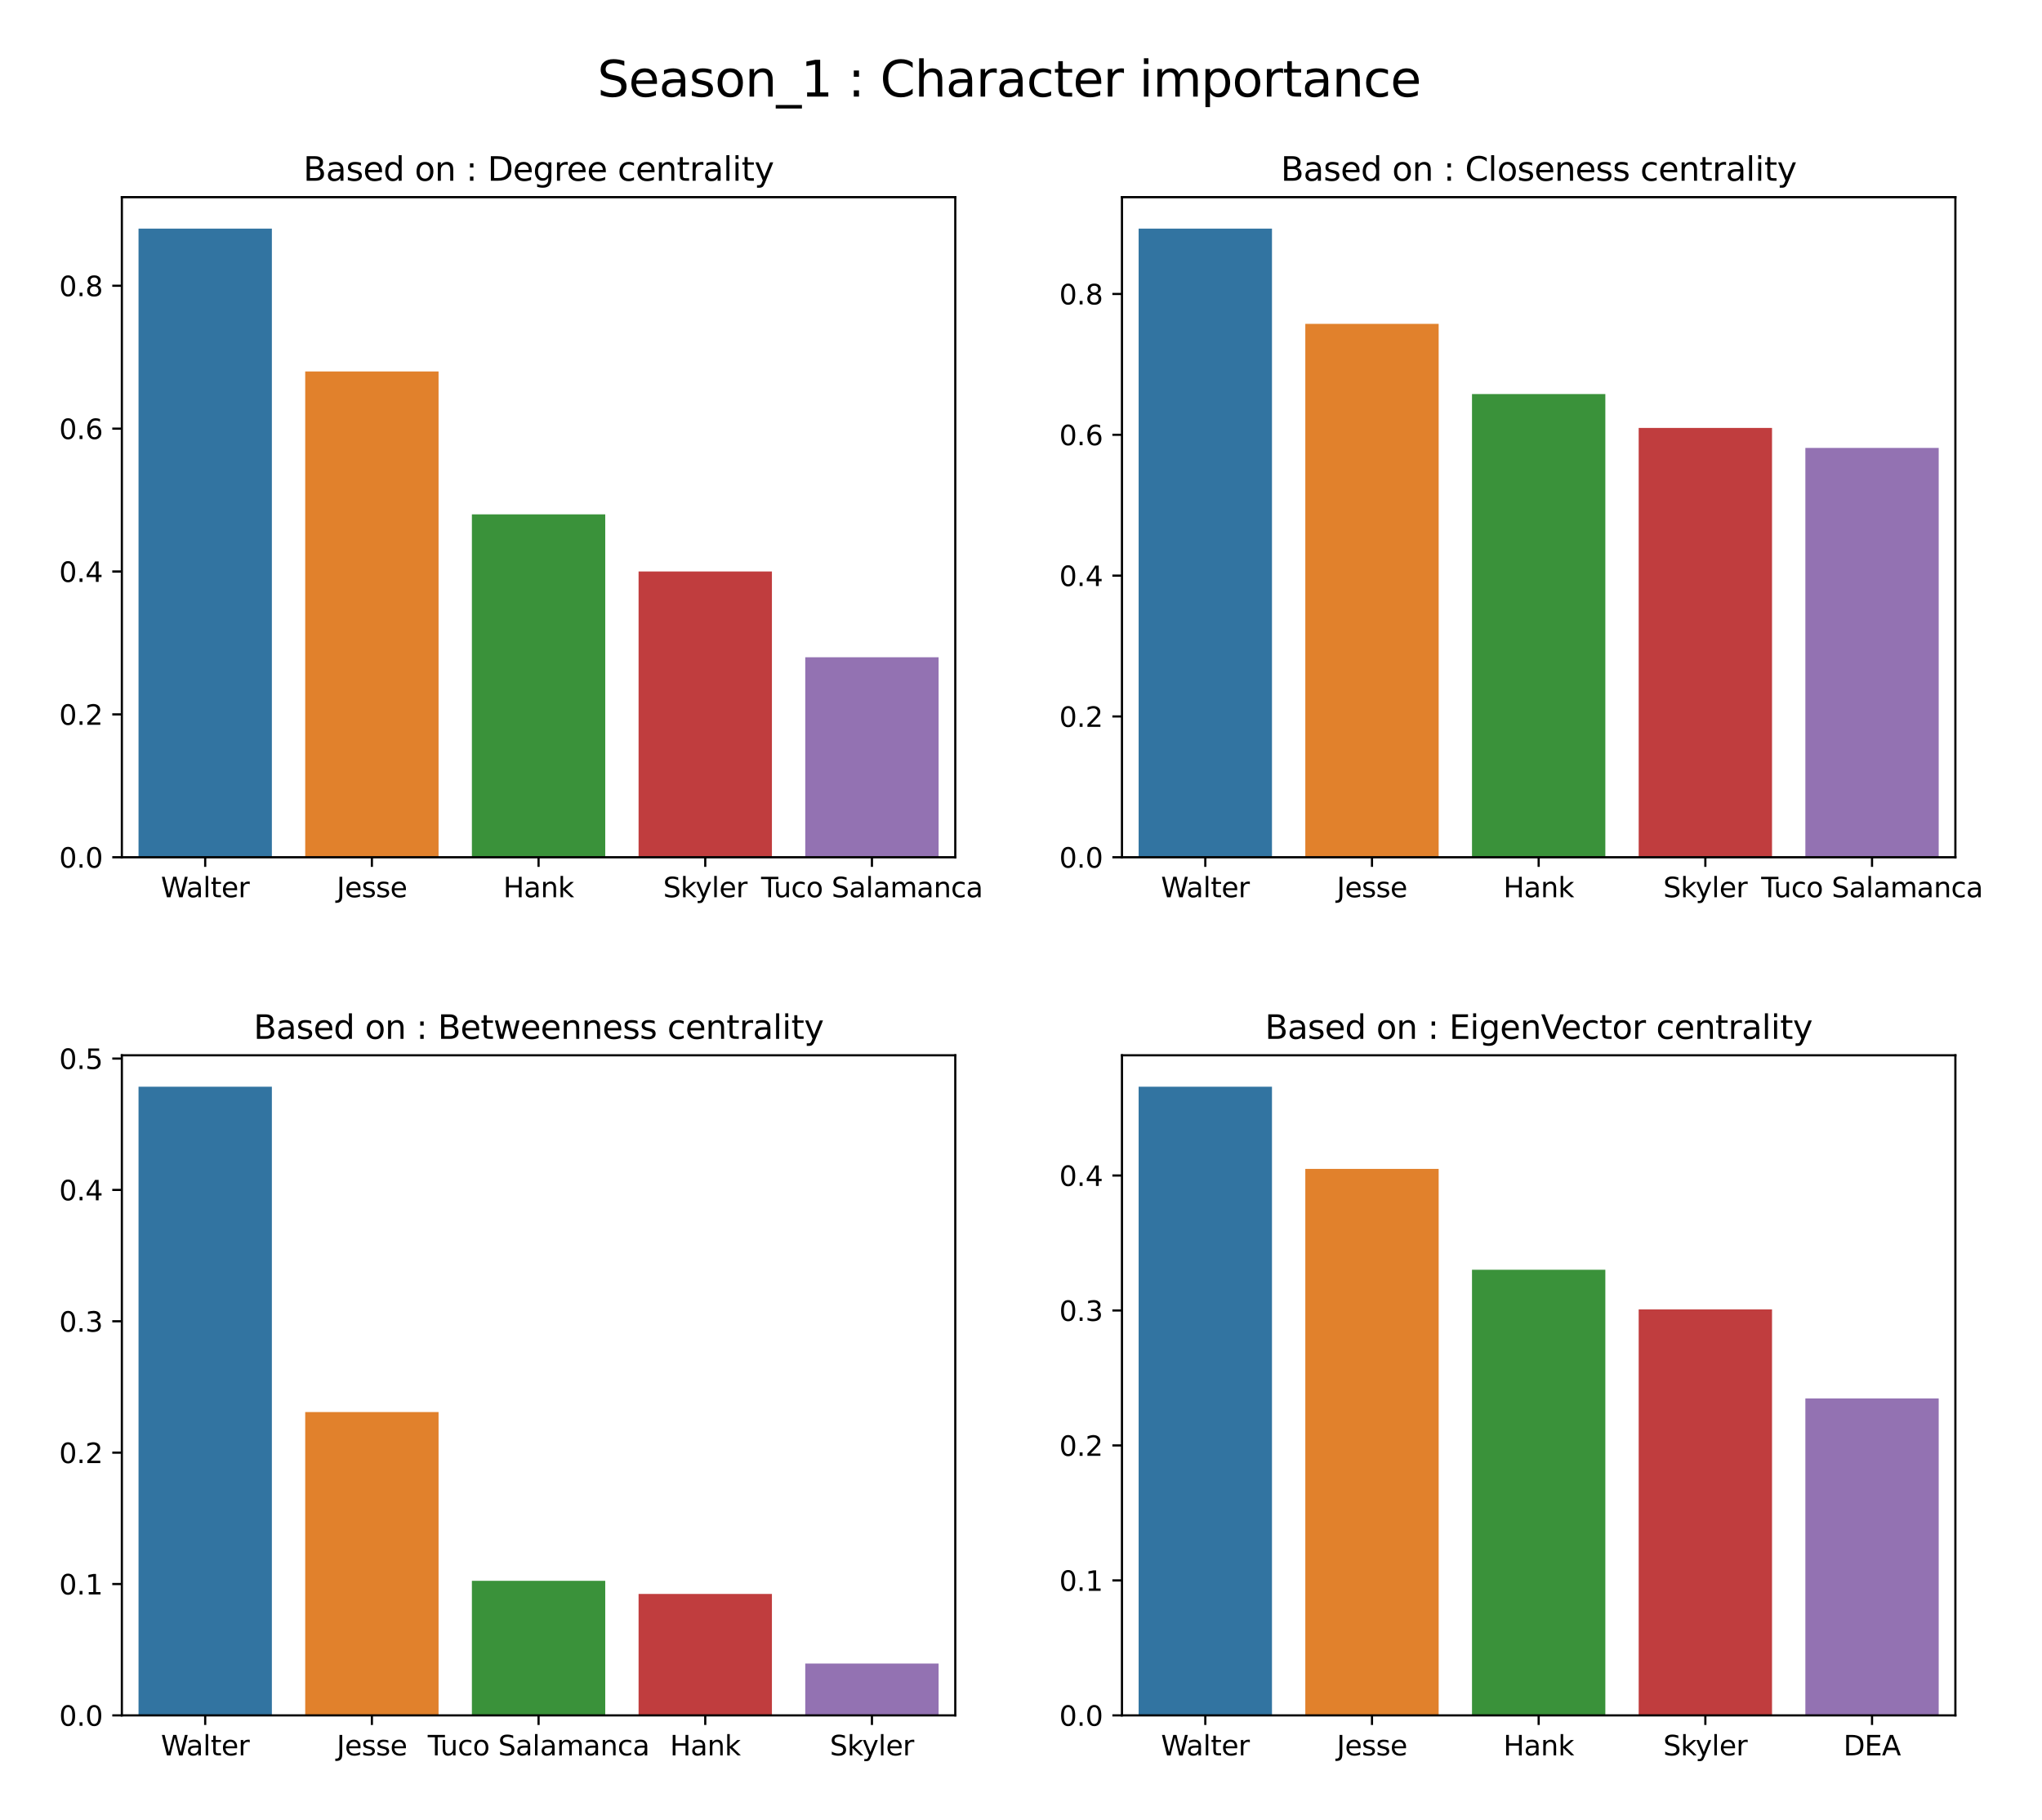 <?xml version="1.0" encoding="utf-8" standalone="no"?>
<!DOCTYPE svg PUBLIC "-//W3C//DTD SVG 1.1//EN"
  "http://www.w3.org/Graphics/SVG/1.1/DTD/svg11.dtd">
<svg xmlns:xlink="http://www.w3.org/1999/xlink" width="745.739pt" height="664.678pt" viewBox="0 0 745.739 664.678" xmlns="http://www.w3.org/2000/svg" version="1.1">
 <defs>
  <style type="text/css">*{stroke-linejoin: round; stroke-linecap: butt}</style>
 </defs>
 <g id="figure_1">
  <g id="patch_1">
   <path d="M -0 664.678 
L 745.739 664.678 
L 745.739 0 
L -0 0 
z
" style="fill: #ffffff"/>
  </g>
  <g id="axes_1">
   <g id="patch_2">
    <path d="M 44.503 313.043 
L 348.867 313.043 
L 348.867 72 
L 44.503 72 
z
" style="fill: #ffffff"/>
   </g>
   <g id="patch_3">
    <path d="M 50.59 313.043 
L 99.289 313.043 
L 99.289 83.478 
L 50.59 83.478 
z
" clip-path="url(#pc0243616f0)" style="fill: #3274a1"/>
   </g>
   <g id="patch_4">
    <path d="M 111.463 313.043 
L 160.161 313.043 
L 160.161 135.652 
L 111.463 135.652 
z
" clip-path="url(#pc0243616f0)" style="fill: #e1812c"/>
   </g>
   <g id="patch_5">
    <path d="M 172.336 313.043 
L 221.034 313.043 
L 221.034 187.826 
L 172.336 187.826 
z
" clip-path="url(#pc0243616f0)" style="fill: #3a923a"/>
   </g>
   <g id="patch_6">
    <path d="M 233.209 313.043 
L 281.907 313.043 
L 281.907 208.696 
L 233.209 208.696 
z
" clip-path="url(#pc0243616f0)" style="fill: #c03d3e"/>
   </g>
   <g id="patch_7">
    <path d="M 294.081 313.043 
L 342.779 313.043 
L 342.779 240 
L 294.081 240 
z
" clip-path="url(#pc0243616f0)" style="fill: #9372b2"/>
   </g>
   <g id="matplotlib.axis_1">
    <g id="xtick_1">
     <g id="line2d_1">
      <defs>
       <path id="me13ee2c26d" d="M 0 0 
L 0 3.5 
" style="stroke: #000000; stroke-width: 0.8"/>
      </defs>
      <g>
       <use xlink:href="#me13ee2c26d" x="74.939" y="313.043" style="stroke: #000000; stroke-width: 0.8"/>
      </g>
     </g>
     <g id="text_1">
      <!-- Walter -->
      <g transform="translate(58.769 327.642) scale(0.1 -0.1)">
       <defs>
        <path id="DejaVuSans-57" d="M 213 4666 
L 850 4666 
L 1831 722 
L 2809 4666 
L 3519 4666 
L 4500 722 
L 5478 4666 
L 6119 4666 
L 4947 0 
L 4153 0 
L 3169 4050 
L 2175 0 
L 1381 0 
L 213 4666 
z
" transform="scale(0.016)"/>
        <path id="DejaVuSans-61" d="M 2194 1759 
Q 1497 1759 1228 1600 
Q 959 1441 959 1056 
Q 959 750 1161 570 
Q 1363 391 1709 391 
Q 2188 391 2477 730 
Q 2766 1069 2766 1631 
L 2766 1759 
L 2194 1759 
z
M 3341 1997 
L 3341 0 
L 2766 0 
L 2766 531 
Q 2569 213 2275 61 
Q 1981 -91 1556 -91 
Q 1019 -91 701 211 
Q 384 513 384 1019 
Q 384 1609 779 1909 
Q 1175 2209 1959 2209 
L 2766 2209 
L 2766 2266 
Q 2766 2663 2505 2880 
Q 2244 3097 1772 3097 
Q 1472 3097 1187 3025 
Q 903 2953 641 2809 
L 641 3341 
Q 956 3463 1253 3523 
Q 1550 3584 1831 3584 
Q 2591 3584 2966 3190 
Q 3341 2797 3341 1997 
z
" transform="scale(0.016)"/>
        <path id="DejaVuSans-6c" d="M 603 4863 
L 1178 4863 
L 1178 0 
L 603 0 
L 603 4863 
z
" transform="scale(0.016)"/>
        <path id="DejaVuSans-74" d="M 1172 4494 
L 1172 3500 
L 2356 3500 
L 2356 3053 
L 1172 3053 
L 1172 1153 
Q 1172 725 1289 603 
Q 1406 481 1766 481 
L 2356 481 
L 2356 0 
L 1766 0 
Q 1100 0 847 248 
Q 594 497 594 1153 
L 594 3053 
L 172 3053 
L 172 3500 
L 594 3500 
L 594 4494 
L 1172 4494 
z
" transform="scale(0.016)"/>
        <path id="DejaVuSans-65" d="M 3597 1894 
L 3597 1613 
L 953 1613 
Q 991 1019 1311 708 
Q 1631 397 2203 397 
Q 2534 397 2845 478 
Q 3156 559 3463 722 
L 3463 178 
Q 3153 47 2828 -22 
Q 2503 -91 2169 -91 
Q 1331 -91 842 396 
Q 353 884 353 1716 
Q 353 2575 817 3079 
Q 1281 3584 2069 3584 
Q 2775 3584 3186 3129 
Q 3597 2675 3597 1894 
z
M 3022 2063 
Q 3016 2534 2758 2815 
Q 2500 3097 2075 3097 
Q 1594 3097 1305 2825 
Q 1016 2553 972 2059 
L 3022 2063 
z
" transform="scale(0.016)"/>
        <path id="DejaVuSans-72" d="M 2631 2963 
Q 2534 3019 2420 3045 
Q 2306 3072 2169 3072 
Q 1681 3072 1420 2755 
Q 1159 2438 1159 1844 
L 1159 0 
L 581 0 
L 581 3500 
L 1159 3500 
L 1159 2956 
Q 1341 3275 1631 3429 
Q 1922 3584 2338 3584 
Q 2397 3584 2469 3576 
Q 2541 3569 2628 3553 
L 2631 2963 
z
" transform="scale(0.016)"/>
       </defs>
       <use xlink:href="#DejaVuSans-57"/>
       <use xlink:href="#DejaVuSans-61" x="92.502"/>
       <use xlink:href="#DejaVuSans-6c" x="153.781"/>
       <use xlink:href="#DejaVuSans-74" x="181.564"/>
       <use xlink:href="#DejaVuSans-65" x="220.773"/>
       <use xlink:href="#DejaVuSans-72" x="282.297"/>
      </g>
     </g>
    </g>
    <g id="xtick_2">
     <g id="line2d_2">
      <g>
       <use xlink:href="#me13ee2c26d" x="135.812" y="313.043" style="stroke: #000000; stroke-width: 0.8"/>
      </g>
     </g>
     <g id="text_2">
      <!-- Jesse -->
      <g transform="translate(122.975 327.642) scale(0.1 -0.1)">
       <defs>
        <path id="DejaVuSans-4a" d="M 628 4666 
L 1259 4666 
L 1259 325 
Q 1259 -519 939 -900 
Q 619 -1281 -91 -1281 
L -331 -1281 
L -331 -750 
L -134 -750 
Q 284 -750 456 -515 
Q 628 -281 628 325 
L 628 4666 
z
" transform="scale(0.016)"/>
        <path id="DejaVuSans-73" d="M 2834 3397 
L 2834 2853 
Q 2591 2978 2328 3040 
Q 2066 3103 1784 3103 
Q 1356 3103 1142 2972 
Q 928 2841 928 2578 
Q 928 2378 1081 2264 
Q 1234 2150 1697 2047 
L 1894 2003 
Q 2506 1872 2764 1633 
Q 3022 1394 3022 966 
Q 3022 478 2636 193 
Q 2250 -91 1575 -91 
Q 1294 -91 989 -36 
Q 684 19 347 128 
L 347 722 
Q 666 556 975 473 
Q 1284 391 1588 391 
Q 1994 391 2212 530 
Q 2431 669 2431 922 
Q 2431 1156 2273 1281 
Q 2116 1406 1581 1522 
L 1381 1569 
Q 847 1681 609 1914 
Q 372 2147 372 2553 
Q 372 3047 722 3315 
Q 1072 3584 1716 3584 
Q 2034 3584 2315 3537 
Q 2597 3491 2834 3397 
z
" transform="scale(0.016)"/>
       </defs>
       <use xlink:href="#DejaVuSans-4a"/>
       <use xlink:href="#DejaVuSans-65" x="29.492"/>
       <use xlink:href="#DejaVuSans-73" x="91.016"/>
       <use xlink:href="#DejaVuSans-73" x="143.115"/>
       <use xlink:href="#DejaVuSans-65" x="195.215"/>
      </g>
     </g>
    </g>
    <g id="xtick_3">
     <g id="line2d_3">
      <g>
       <use xlink:href="#me13ee2c26d" x="196.685" y="313.043" style="stroke: #000000; stroke-width: 0.8"/>
      </g>
     </g>
     <g id="text_3">
      <!-- Hank -->
      <g transform="translate(183.797 327.642) scale(0.1 -0.1)">
       <defs>
        <path id="DejaVuSans-48" d="M 628 4666 
L 1259 4666 
L 1259 2753 
L 3553 2753 
L 3553 4666 
L 4184 4666 
L 4184 0 
L 3553 0 
L 3553 2222 
L 1259 2222 
L 1259 0 
L 628 0 
L 628 4666 
z
" transform="scale(0.016)"/>
        <path id="DejaVuSans-6e" d="M 3513 2113 
L 3513 0 
L 2938 0 
L 2938 2094 
Q 2938 2591 2744 2837 
Q 2550 3084 2163 3084 
Q 1697 3084 1428 2787 
Q 1159 2491 1159 1978 
L 1159 0 
L 581 0 
L 581 3500 
L 1159 3500 
L 1159 2956 
Q 1366 3272 1645 3428 
Q 1925 3584 2291 3584 
Q 2894 3584 3203 3211 
Q 3513 2838 3513 2113 
z
" transform="scale(0.016)"/>
        <path id="DejaVuSans-6b" d="M 581 4863 
L 1159 4863 
L 1159 1991 
L 2875 3500 
L 3609 3500 
L 1753 1863 
L 3688 0 
L 2938 0 
L 1159 1709 
L 1159 0 
L 581 0 
L 581 4863 
z
" transform="scale(0.016)"/>
       </defs>
       <use xlink:href="#DejaVuSans-48"/>
       <use xlink:href="#DejaVuSans-61" x="75.195"/>
       <use xlink:href="#DejaVuSans-6e" x="136.475"/>
       <use xlink:href="#DejaVuSans-6b" x="199.854"/>
      </g>
     </g>
    </g>
    <g id="xtick_4">
     <g id="line2d_4">
      <g>
       <use xlink:href="#me13ee2c26d" x="257.558" y="313.043" style="stroke: #000000; stroke-width: 0.8"/>
      </g>
     </g>
     <g id="text_4">
      <!-- Skyler -->
      <g transform="translate(242.189 327.642) scale(0.1 -0.1)">
       <defs>
        <path id="DejaVuSans-53" d="M 3425 4513 
L 3425 3897 
Q 3066 4069 2747 4153 
Q 2428 4238 2131 4238 
Q 1616 4238 1336 4038 
Q 1056 3838 1056 3469 
Q 1056 3159 1242 3001 
Q 1428 2844 1947 2747 
L 2328 2669 
Q 3034 2534 3370 2195 
Q 3706 1856 3706 1288 
Q 3706 609 3251 259 
Q 2797 -91 1919 -91 
Q 1588 -91 1214 -16 
Q 841 59 441 206 
L 441 856 
Q 825 641 1194 531 
Q 1563 422 1919 422 
Q 2459 422 2753 634 
Q 3047 847 3047 1241 
Q 3047 1584 2836 1778 
Q 2625 1972 2144 2069 
L 1759 2144 
Q 1053 2284 737 2584 
Q 422 2884 422 3419 
Q 422 4038 858 4394 
Q 1294 4750 2059 4750 
Q 2388 4750 2728 4690 
Q 3069 4631 3425 4513 
z
" transform="scale(0.016)"/>
        <path id="DejaVuSans-79" d="M 2059 -325 
Q 1816 -950 1584 -1140 
Q 1353 -1331 966 -1331 
L 506 -1331 
L 506 -850 
L 844 -850 
Q 1081 -850 1212 -737 
Q 1344 -625 1503 -206 
L 1606 56 
L 191 3500 
L 800 3500 
L 1894 763 
L 2988 3500 
L 3597 3500 
L 2059 -325 
z
" transform="scale(0.016)"/>
       </defs>
       <use xlink:href="#DejaVuSans-53"/>
       <use xlink:href="#DejaVuSans-6b" x="63.477"/>
       <use xlink:href="#DejaVuSans-79" x="117.762"/>
       <use xlink:href="#DejaVuSans-6c" x="176.941"/>
       <use xlink:href="#DejaVuSans-65" x="204.725"/>
       <use xlink:href="#DejaVuSans-72" x="266.248"/>
      </g>
     </g>
    </g>
    <g id="xtick_5">
     <g id="line2d_5">
      <g>
       <use xlink:href="#me13ee2c26d" x="318.43" y="313.043" style="stroke: #000000; stroke-width: 0.8"/>
      </g>
     </g>
     <g id="text_5">
      <!-- Tuco Salamanca -->
      <g transform="translate(277.959 327.642) scale(0.1 -0.1)">
       <defs>
        <path id="DejaVuSans-54" d="M -19 4666 
L 3928 4666 
L 3928 4134 
L 2272 4134 
L 2272 0 
L 1638 0 
L 1638 4134 
L -19 4134 
L -19 4666 
z
" transform="scale(0.016)"/>
        <path id="DejaVuSans-75" d="M 544 1381 
L 544 3500 
L 1119 3500 
L 1119 1403 
Q 1119 906 1312 657 
Q 1506 409 1894 409 
Q 2359 409 2629 706 
Q 2900 1003 2900 1516 
L 2900 3500 
L 3475 3500 
L 3475 0 
L 2900 0 
L 2900 538 
Q 2691 219 2414 64 
Q 2138 -91 1772 -91 
Q 1169 -91 856 284 
Q 544 659 544 1381 
z
M 1991 3584 
L 1991 3584 
z
" transform="scale(0.016)"/>
        <path id="DejaVuSans-63" d="M 3122 3366 
L 3122 2828 
Q 2878 2963 2633 3030 
Q 2388 3097 2138 3097 
Q 1578 3097 1268 2742 
Q 959 2388 959 1747 
Q 959 1106 1268 751 
Q 1578 397 2138 397 
Q 2388 397 2633 464 
Q 2878 531 3122 666 
L 3122 134 
Q 2881 22 2623 -34 
Q 2366 -91 2075 -91 
Q 1284 -91 818 406 
Q 353 903 353 1747 
Q 353 2603 823 3093 
Q 1294 3584 2113 3584 
Q 2378 3584 2631 3529 
Q 2884 3475 3122 3366 
z
" transform="scale(0.016)"/>
        <path id="DejaVuSans-6f" d="M 1959 3097 
Q 1497 3097 1228 2736 
Q 959 2375 959 1747 
Q 959 1119 1226 758 
Q 1494 397 1959 397 
Q 2419 397 2687 759 
Q 2956 1122 2956 1747 
Q 2956 2369 2687 2733 
Q 2419 3097 1959 3097 
z
M 1959 3584 
Q 2709 3584 3137 3096 
Q 3566 2609 3566 1747 
Q 3566 888 3137 398 
Q 2709 -91 1959 -91 
Q 1206 -91 779 398 
Q 353 888 353 1747 
Q 353 2609 779 3096 
Q 1206 3584 1959 3584 
z
" transform="scale(0.016)"/>
        <path id="DejaVuSans-20" transform="scale(0.016)"/>
        <path id="DejaVuSans-6d" d="M 3328 2828 
Q 3544 3216 3844 3400 
Q 4144 3584 4550 3584 
Q 5097 3584 5394 3201 
Q 5691 2819 5691 2113 
L 5691 0 
L 5113 0 
L 5113 2094 
Q 5113 2597 4934 2840 
Q 4756 3084 4391 3084 
Q 3944 3084 3684 2787 
Q 3425 2491 3425 1978 
L 3425 0 
L 2847 0 
L 2847 2094 
Q 2847 2600 2669 2842 
Q 2491 3084 2119 3084 
Q 1678 3084 1418 2786 
Q 1159 2488 1159 1978 
L 1159 0 
L 581 0 
L 581 3500 
L 1159 3500 
L 1159 2956 
Q 1356 3278 1631 3431 
Q 1906 3584 2284 3584 
Q 2666 3584 2933 3390 
Q 3200 3197 3328 2828 
z
" transform="scale(0.016)"/>
       </defs>
       <use xlink:href="#DejaVuSans-54"/>
       <use xlink:href="#DejaVuSans-75" x="45.959"/>
       <use xlink:href="#DejaVuSans-63" x="109.338"/>
       <use xlink:href="#DejaVuSans-6f" x="164.318"/>
       <use xlink:href="#DejaVuSans-20" x="225.5"/>
       <use xlink:href="#DejaVuSans-53" x="257.287"/>
       <use xlink:href="#DejaVuSans-61" x="320.764"/>
       <use xlink:href="#DejaVuSans-6c" x="382.043"/>
       <use xlink:href="#DejaVuSans-61" x="409.826"/>
       <use xlink:href="#DejaVuSans-6d" x="471.105"/>
       <use xlink:href="#DejaVuSans-61" x="568.518"/>
       <use xlink:href="#DejaVuSans-6e" x="629.797"/>
       <use xlink:href="#DejaVuSans-63" x="693.176"/>
       <use xlink:href="#DejaVuSans-61" x="748.156"/>
      </g>
     </g>
    </g>
   </g>
   <g id="matplotlib.axis_2">
    <g id="ytick_1">
     <g id="line2d_6">
      <defs>
       <path id="m1f8f229c66" d="M 0 0 
L -3.5 0 
" style="stroke: #000000; stroke-width: 0.8"/>
      </defs>
      <g>
       <use xlink:href="#m1f8f229c66" x="44.503" y="313.043" style="stroke: #000000; stroke-width: 0.8"/>
      </g>
     </g>
     <g id="text_6">
      <!-- 0.0 -->
      <g transform="translate(21.6 316.843) scale(0.1 -0.1)">
       <defs>
        <path id="DejaVuSans-30" d="M 2034 4250 
Q 1547 4250 1301 3770 
Q 1056 3291 1056 2328 
Q 1056 1369 1301 889 
Q 1547 409 2034 409 
Q 2525 409 2770 889 
Q 3016 1369 3016 2328 
Q 3016 3291 2770 3770 
Q 2525 4250 2034 4250 
z
M 2034 4750 
Q 2819 4750 3233 4129 
Q 3647 3509 3647 2328 
Q 3647 1150 3233 529 
Q 2819 -91 2034 -91 
Q 1250 -91 836 529 
Q 422 1150 422 2328 
Q 422 3509 836 4129 
Q 1250 4750 2034 4750 
z
" transform="scale(0.016)"/>
        <path id="DejaVuSans-2e" d="M 684 794 
L 1344 794 
L 1344 0 
L 684 0 
L 684 794 
z
" transform="scale(0.016)"/>
       </defs>
       <use xlink:href="#DejaVuSans-30"/>
       <use xlink:href="#DejaVuSans-2e" x="63.623"/>
       <use xlink:href="#DejaVuSans-30" x="95.41"/>
      </g>
     </g>
    </g>
    <g id="ytick_2">
     <g id="line2d_7">
      <g>
       <use xlink:href="#m1f8f229c66" x="44.503" y="260.87" style="stroke: #000000; stroke-width: 0.8"/>
      </g>
     </g>
     <g id="text_7">
      <!-- 0.2 -->
      <g transform="translate(21.6 264.669) scale(0.1 -0.1)">
       <defs>
        <path id="DejaVuSans-32" d="M 1228 531 
L 3431 531 
L 3431 0 
L 469 0 
L 469 531 
Q 828 903 1448 1529 
Q 2069 2156 2228 2338 
Q 2531 2678 2651 2914 
Q 2772 3150 2772 3378 
Q 2772 3750 2511 3984 
Q 2250 4219 1831 4219 
Q 1534 4219 1204 4116 
Q 875 4013 500 3803 
L 500 4441 
Q 881 4594 1212 4672 
Q 1544 4750 1819 4750 
Q 2544 4750 2975 4387 
Q 3406 4025 3406 3419 
Q 3406 3131 3298 2873 
Q 3191 2616 2906 2266 
Q 2828 2175 2409 1742 
Q 1991 1309 1228 531 
z
" transform="scale(0.016)"/>
       </defs>
       <use xlink:href="#DejaVuSans-30"/>
       <use xlink:href="#DejaVuSans-2e" x="63.623"/>
       <use xlink:href="#DejaVuSans-32" x="95.41"/>
      </g>
     </g>
    </g>
    <g id="ytick_3">
     <g id="line2d_8">
      <g>
       <use xlink:href="#m1f8f229c66" x="44.503" y="208.696" style="stroke: #000000; stroke-width: 0.8"/>
      </g>
     </g>
     <g id="text_8">
      <!-- 0.4 -->
      <g transform="translate(21.6 212.495) scale(0.1 -0.1)">
       <defs>
        <path id="DejaVuSans-34" d="M 2419 4116 
L 825 1625 
L 2419 1625 
L 2419 4116 
z
M 2253 4666 
L 3047 4666 
L 3047 1625 
L 3713 1625 
L 3713 1100 
L 3047 1100 
L 3047 0 
L 2419 0 
L 2419 1100 
L 313 1100 
L 313 1709 
L 2253 4666 
z
" transform="scale(0.016)"/>
       </defs>
       <use xlink:href="#DejaVuSans-30"/>
       <use xlink:href="#DejaVuSans-2e" x="63.623"/>
       <use xlink:href="#DejaVuSans-34" x="95.41"/>
      </g>
     </g>
    </g>
    <g id="ytick_4">
     <g id="line2d_9">
      <g>
       <use xlink:href="#m1f8f229c66" x="44.503" y="156.522" style="stroke: #000000; stroke-width: 0.8"/>
      </g>
     </g>
     <g id="text_9">
      <!-- 0.6 -->
      <g transform="translate(21.6 160.321) scale(0.1 -0.1)">
       <defs>
        <path id="DejaVuSans-36" d="M 2113 2584 
Q 1688 2584 1439 2293 
Q 1191 2003 1191 1497 
Q 1191 994 1439 701 
Q 1688 409 2113 409 
Q 2538 409 2786 701 
Q 3034 994 3034 1497 
Q 3034 2003 2786 2293 
Q 2538 2584 2113 2584 
z
M 3366 4563 
L 3366 3988 
Q 3128 4100 2886 4159 
Q 2644 4219 2406 4219 
Q 1781 4219 1451 3797 
Q 1122 3375 1075 2522 
Q 1259 2794 1537 2939 
Q 1816 3084 2150 3084 
Q 2853 3084 3261 2657 
Q 3669 2231 3669 1497 
Q 3669 778 3244 343 
Q 2819 -91 2113 -91 
Q 1303 -91 875 529 
Q 447 1150 447 2328 
Q 447 3434 972 4092 
Q 1497 4750 2381 4750 
Q 2619 4750 2861 4703 
Q 3103 4656 3366 4563 
z
" transform="scale(0.016)"/>
       </defs>
       <use xlink:href="#DejaVuSans-30"/>
       <use xlink:href="#DejaVuSans-2e" x="63.623"/>
       <use xlink:href="#DejaVuSans-36" x="95.41"/>
      </g>
     </g>
    </g>
    <g id="ytick_5">
     <g id="line2d_10">
      <g>
       <use xlink:href="#m1f8f229c66" x="44.503" y="104.348" style="stroke: #000000; stroke-width: 0.8"/>
      </g>
     </g>
     <g id="text_10">
      <!-- 0.8 -->
      <g transform="translate(21.6 108.147) scale(0.1 -0.1)">
       <defs>
        <path id="DejaVuSans-38" d="M 2034 2216 
Q 1584 2216 1326 1975 
Q 1069 1734 1069 1313 
Q 1069 891 1326 650 
Q 1584 409 2034 409 
Q 2484 409 2743 651 
Q 3003 894 3003 1313 
Q 3003 1734 2745 1975 
Q 2488 2216 2034 2216 
z
M 1403 2484 
Q 997 2584 770 2862 
Q 544 3141 544 3541 
Q 544 4100 942 4425 
Q 1341 4750 2034 4750 
Q 2731 4750 3128 4425 
Q 3525 4100 3525 3541 
Q 3525 3141 3298 2862 
Q 3072 2584 2669 2484 
Q 3125 2378 3379 2068 
Q 3634 1759 3634 1313 
Q 3634 634 3220 271 
Q 2806 -91 2034 -91 
Q 1263 -91 848 271 
Q 434 634 434 1313 
Q 434 1759 690 2068 
Q 947 2378 1403 2484 
z
M 1172 3481 
Q 1172 3119 1398 2916 
Q 1625 2713 2034 2713 
Q 2441 2713 2670 2916 
Q 2900 3119 2900 3481 
Q 2900 3844 2670 4047 
Q 2441 4250 2034 4250 
Q 1625 4250 1398 4047 
Q 1172 3844 1172 3481 
z
" transform="scale(0.016)"/>
       </defs>
       <use xlink:href="#DejaVuSans-30"/>
       <use xlink:href="#DejaVuSans-2e" x="63.623"/>
       <use xlink:href="#DejaVuSans-38" x="95.41"/>
      </g>
     </g>
    </g>
   </g>
   <g id="line2d_11">
    <path clip-path="url(#pc0243616f0)" style="fill: none; stroke: #424242; stroke-width: 2.7; stroke-linecap: square"/>
   </g>
   <g id="line2d_12">
    <path clip-path="url(#pc0243616f0)" style="fill: none; stroke: #424242; stroke-width: 2.7; stroke-linecap: square"/>
   </g>
   <g id="line2d_13">
    <path clip-path="url(#pc0243616f0)" style="fill: none; stroke: #424242; stroke-width: 2.7; stroke-linecap: square"/>
   </g>
   <g id="line2d_14">
    <path clip-path="url(#pc0243616f0)" style="fill: none; stroke: #424242; stroke-width: 2.7; stroke-linecap: square"/>
   </g>
   <g id="line2d_15">
    <path clip-path="url(#pc0243616f0)" style="fill: none; stroke: #424242; stroke-width: 2.7; stroke-linecap: square"/>
   </g>
   <g id="patch_8">
    <path d="M 44.503 313.043 
L 44.503 72 
" style="fill: none; stroke: #000000; stroke-width: 0.8; stroke-linejoin: miter; stroke-linecap: square"/>
   </g>
   <g id="patch_9">
    <path d="M 348.867 313.043 
L 348.867 72 
" style="fill: none; stroke: #000000; stroke-width: 0.8; stroke-linejoin: miter; stroke-linecap: square"/>
   </g>
   <g id="patch_10">
    <path d="M 44.503 313.043 
L 348.867 313.043 
" style="fill: none; stroke: #000000; stroke-width: 0.8; stroke-linejoin: miter; stroke-linecap: square"/>
   </g>
   <g id="patch_11">
    <path d="M 44.503 72 
L 348.867 72 
" style="fill: none; stroke: #000000; stroke-width: 0.8; stroke-linejoin: miter; stroke-linecap: square"/>
   </g>
   <g id="text_11">
    <!-- Based on : Degree centrality -->
    <g transform="translate(110.78 66) scale(0.12 -0.12)">
     <defs>
      <path id="DejaVuSans-42" d="M 1259 2228 
L 1259 519 
L 2272 519 
Q 2781 519 3026 730 
Q 3272 941 3272 1375 
Q 3272 1813 3026 2020 
Q 2781 2228 2272 2228 
L 1259 2228 
z
M 1259 4147 
L 1259 2741 
L 2194 2741 
Q 2656 2741 2882 2914 
Q 3109 3088 3109 3444 
Q 3109 3797 2882 3972 
Q 2656 4147 2194 4147 
L 1259 4147 
z
M 628 4666 
L 2241 4666 
Q 2963 4666 3353 4366 
Q 3744 4066 3744 3513 
Q 3744 3084 3544 2831 
Q 3344 2578 2956 2516 
Q 3422 2416 3680 2098 
Q 3938 1781 3938 1306 
Q 3938 681 3513 340 
Q 3088 0 2303 0 
L 628 0 
L 628 4666 
z
" transform="scale(0.016)"/>
      <path id="DejaVuSans-64" d="M 2906 2969 
L 2906 4863 
L 3481 4863 
L 3481 0 
L 2906 0 
L 2906 525 
Q 2725 213 2448 61 
Q 2172 -91 1784 -91 
Q 1150 -91 751 415 
Q 353 922 353 1747 
Q 353 2572 751 3078 
Q 1150 3584 1784 3584 
Q 2172 3584 2448 3432 
Q 2725 3281 2906 2969 
z
M 947 1747 
Q 947 1113 1208 752 
Q 1469 391 1925 391 
Q 2381 391 2643 752 
Q 2906 1113 2906 1747 
Q 2906 2381 2643 2742 
Q 2381 3103 1925 3103 
Q 1469 3103 1208 2742 
Q 947 2381 947 1747 
z
" transform="scale(0.016)"/>
      <path id="DejaVuSans-3a" d="M 750 794 
L 1409 794 
L 1409 0 
L 750 0 
L 750 794 
z
M 750 3309 
L 1409 3309 
L 1409 2516 
L 750 2516 
L 750 3309 
z
" transform="scale(0.016)"/>
      <path id="DejaVuSans-44" d="M 1259 4147 
L 1259 519 
L 2022 519 
Q 2988 519 3436 956 
Q 3884 1394 3884 2338 
Q 3884 3275 3436 3711 
Q 2988 4147 2022 4147 
L 1259 4147 
z
M 628 4666 
L 1925 4666 
Q 3281 4666 3915 4102 
Q 4550 3538 4550 2338 
Q 4550 1131 3912 565 
Q 3275 0 1925 0 
L 628 0 
L 628 4666 
z
" transform="scale(0.016)"/>
      <path id="DejaVuSans-67" d="M 2906 1791 
Q 2906 2416 2648 2759 
Q 2391 3103 1925 3103 
Q 1463 3103 1205 2759 
Q 947 2416 947 1791 
Q 947 1169 1205 825 
Q 1463 481 1925 481 
Q 2391 481 2648 825 
Q 2906 1169 2906 1791 
z
M 3481 434 
Q 3481 -459 3084 -895 
Q 2688 -1331 1869 -1331 
Q 1566 -1331 1297 -1286 
Q 1028 -1241 775 -1147 
L 775 -588 
Q 1028 -725 1275 -790 
Q 1522 -856 1778 -856 
Q 2344 -856 2625 -561 
Q 2906 -266 2906 331 
L 2906 616 
Q 2728 306 2450 153 
Q 2172 0 1784 0 
Q 1141 0 747 490 
Q 353 981 353 1791 
Q 353 2603 747 3093 
Q 1141 3584 1784 3584 
Q 2172 3584 2450 3431 
Q 2728 3278 2906 2969 
L 2906 3500 
L 3481 3500 
L 3481 434 
z
" transform="scale(0.016)"/>
      <path id="DejaVuSans-69" d="M 603 3500 
L 1178 3500 
L 1178 0 
L 603 0 
L 603 3500 
z
M 603 4863 
L 1178 4863 
L 1178 4134 
L 603 4134 
L 603 4863 
z
" transform="scale(0.016)"/>
     </defs>
     <use xlink:href="#DejaVuSans-42"/>
     <use xlink:href="#DejaVuSans-61" x="68.604"/>
     <use xlink:href="#DejaVuSans-73" x="129.883"/>
     <use xlink:href="#DejaVuSans-65" x="181.982"/>
     <use xlink:href="#DejaVuSans-64" x="243.506"/>
     <use xlink:href="#DejaVuSans-20" x="306.982"/>
     <use xlink:href="#DejaVuSans-6f" x="338.77"/>
     <use xlink:href="#DejaVuSans-6e" x="399.951"/>
     <use xlink:href="#DejaVuSans-20" x="463.33"/>
     <use xlink:href="#DejaVuSans-3a" x="495.117"/>
     <use xlink:href="#DejaVuSans-20" x="528.809"/>
     <use xlink:href="#DejaVuSans-44" x="560.596"/>
     <use xlink:href="#DejaVuSans-65" x="637.598"/>
     <use xlink:href="#DejaVuSans-67" x="699.121"/>
     <use xlink:href="#DejaVuSans-72" x="762.598"/>
     <use xlink:href="#DejaVuSans-65" x="801.461"/>
     <use xlink:href="#DejaVuSans-65" x="862.984"/>
     <use xlink:href="#DejaVuSans-20" x="924.508"/>
     <use xlink:href="#DejaVuSans-63" x="956.295"/>
     <use xlink:href="#DejaVuSans-65" x="1011.275"/>
     <use xlink:href="#DejaVuSans-6e" x="1072.799"/>
     <use xlink:href="#DejaVuSans-74" x="1136.178"/>
     <use xlink:href="#DejaVuSans-72" x="1175.387"/>
     <use xlink:href="#DejaVuSans-61" x="1216.5"/>
     <use xlink:href="#DejaVuSans-6c" x="1277.779"/>
     <use xlink:href="#DejaVuSans-69" x="1305.562"/>
     <use xlink:href="#DejaVuSans-74" x="1333.346"/>
     <use xlink:href="#DejaVuSans-79" x="1372.555"/>
    </g>
   </g>
  </g>
  <g id="axes_2">
   <g id="patch_12">
    <path d="M 409.739 313.043 
L 714.103 313.043 
L 714.103 72 
L 409.739 72 
z
" style="fill: #ffffff"/>
   </g>
   <g id="patch_13">
    <path d="M 415.827 313.043 
L 464.525 313.043 
L 464.525 83.478 
L 415.827 83.478 
z
" clip-path="url(#p7050104e2a)" style="fill: #3274a1"/>
   </g>
   <g id="patch_14">
    <path d="M 476.699 313.043 
L 525.398 313.043 
L 525.398 118.261 
L 476.699 118.261 
z
" clip-path="url(#p7050104e2a)" style="fill: #e1812c"/>
   </g>
   <g id="patch_15">
    <path d="M 537.572 313.043 
L 586.27 313.043 
L 586.27 143.89 
L 537.572 143.89 
z
" clip-path="url(#p7050104e2a)" style="fill: #3a923a"/>
   </g>
   <g id="patch_16">
    <path d="M 598.445 313.043 
L 647.143 313.043 
L 647.143 156.267 
L 598.445 156.267 
z
" clip-path="url(#p7050104e2a)" style="fill: #c03d3e"/>
   </g>
   <g id="patch_17">
    <path d="M 659.318 313.043 
L 708.016 313.043 
L 708.016 163.559 
L 659.318 163.559 
z
" clip-path="url(#p7050104e2a)" style="fill: #9372b2"/>
   </g>
   <g id="matplotlib.axis_3">
    <g id="xtick_6">
     <g id="line2d_16">
      <g>
       <use xlink:href="#me13ee2c26d" x="440.176" y="313.043" style="stroke: #000000; stroke-width: 0.8"/>
      </g>
     </g>
     <g id="text_12">
      <!-- Walter -->
      <g transform="translate(424.006 327.642) scale(0.1 -0.1)">
       <use xlink:href="#DejaVuSans-57"/>
       <use xlink:href="#DejaVuSans-61" x="92.502"/>
       <use xlink:href="#DejaVuSans-6c" x="153.781"/>
       <use xlink:href="#DejaVuSans-74" x="181.564"/>
       <use xlink:href="#DejaVuSans-65" x="220.773"/>
       <use xlink:href="#DejaVuSans-72" x="282.297"/>
      </g>
     </g>
    </g>
    <g id="xtick_7">
     <g id="line2d_17">
      <g>
       <use xlink:href="#me13ee2c26d" x="501.049" y="313.043" style="stroke: #000000; stroke-width: 0.8"/>
      </g>
     </g>
     <g id="text_13">
      <!-- Jesse -->
      <g transform="translate(488.211 327.642) scale(0.1 -0.1)">
       <use xlink:href="#DejaVuSans-4a"/>
       <use xlink:href="#DejaVuSans-65" x="29.492"/>
       <use xlink:href="#DejaVuSans-73" x="91.016"/>
       <use xlink:href="#DejaVuSans-73" x="143.115"/>
       <use xlink:href="#DejaVuSans-65" x="195.215"/>
      </g>
     </g>
    </g>
    <g id="xtick_8">
     <g id="line2d_18">
      <g>
       <use xlink:href="#me13ee2c26d" x="561.921" y="313.043" style="stroke: #000000; stroke-width: 0.8"/>
      </g>
     </g>
     <g id="text_14">
      <!-- Hank -->
      <g transform="translate(549.033 327.642) scale(0.1 -0.1)">
       <use xlink:href="#DejaVuSans-48"/>
       <use xlink:href="#DejaVuSans-61" x="75.195"/>
       <use xlink:href="#DejaVuSans-6e" x="136.475"/>
       <use xlink:href="#DejaVuSans-6b" x="199.854"/>
      </g>
     </g>
    </g>
    <g id="xtick_9">
     <g id="line2d_19">
      <g>
       <use xlink:href="#me13ee2c26d" x="622.794" y="313.043" style="stroke: #000000; stroke-width: 0.8"/>
      </g>
     </g>
     <g id="text_15">
      <!-- Skyler -->
      <g transform="translate(607.425 327.642) scale(0.1 -0.1)">
       <use xlink:href="#DejaVuSans-53"/>
       <use xlink:href="#DejaVuSans-6b" x="63.477"/>
       <use xlink:href="#DejaVuSans-79" x="117.762"/>
       <use xlink:href="#DejaVuSans-6c" x="176.941"/>
       <use xlink:href="#DejaVuSans-65" x="204.725"/>
       <use xlink:href="#DejaVuSans-72" x="266.248"/>
      </g>
     </g>
    </g>
    <g id="xtick_10">
     <g id="line2d_20">
      <g>
       <use xlink:href="#me13ee2c26d" x="683.667" y="313.043" style="stroke: #000000; stroke-width: 0.8"/>
      </g>
     </g>
     <g id="text_16">
      <!-- Tuco Salamanca -->
      <g transform="translate(643.195 327.642) scale(0.1 -0.1)">
       <use xlink:href="#DejaVuSans-54"/>
       <use xlink:href="#DejaVuSans-75" x="45.959"/>
       <use xlink:href="#DejaVuSans-63" x="109.338"/>
       <use xlink:href="#DejaVuSans-6f" x="164.318"/>
       <use xlink:href="#DejaVuSans-20" x="225.5"/>
       <use xlink:href="#DejaVuSans-53" x="257.287"/>
       <use xlink:href="#DejaVuSans-61" x="320.764"/>
       <use xlink:href="#DejaVuSans-6c" x="382.043"/>
       <use xlink:href="#DejaVuSans-61" x="409.826"/>
       <use xlink:href="#DejaVuSans-6d" x="471.105"/>
       <use xlink:href="#DejaVuSans-61" x="568.518"/>
       <use xlink:href="#DejaVuSans-6e" x="629.797"/>
       <use xlink:href="#DejaVuSans-63" x="693.176"/>
       <use xlink:href="#DejaVuSans-61" x="748.156"/>
      </g>
     </g>
    </g>
   </g>
   <g id="matplotlib.axis_4">
    <g id="ytick_6">
     <g id="line2d_21">
      <g>
       <use xlink:href="#m1f8f229c66" x="409.739" y="313.043" style="stroke: #000000; stroke-width: 0.8"/>
      </g>
     </g>
     <g id="text_17">
      <!-- 0.0 -->
      <g transform="translate(386.836 316.843) scale(0.1 -0.1)">
       <use xlink:href="#DejaVuSans-30"/>
       <use xlink:href="#DejaVuSans-2e" x="63.623"/>
       <use xlink:href="#DejaVuSans-30" x="95.41"/>
      </g>
     </g>
    </g>
    <g id="ytick_7">
     <g id="line2d_22">
      <g>
       <use xlink:href="#m1f8f229c66" x="409.739" y="261.621" style="stroke: #000000; stroke-width: 0.8"/>
      </g>
     </g>
     <g id="text_18">
      <!-- 0.2 -->
      <g transform="translate(386.836 265.42) scale(0.1 -0.1)">
       <use xlink:href="#DejaVuSans-30"/>
       <use xlink:href="#DejaVuSans-2e" x="63.623"/>
       <use xlink:href="#DejaVuSans-32" x="95.41"/>
      </g>
     </g>
    </g>
    <g id="ytick_8">
     <g id="line2d_23">
      <g>
       <use xlink:href="#m1f8f229c66" x="409.739" y="210.198" style="stroke: #000000; stroke-width: 0.8"/>
      </g>
     </g>
     <g id="text_19">
      <!-- 0.4 -->
      <g transform="translate(386.836 213.997) scale(0.1 -0.1)">
       <use xlink:href="#DejaVuSans-30"/>
       <use xlink:href="#DejaVuSans-2e" x="63.623"/>
       <use xlink:href="#DejaVuSans-34" x="95.41"/>
      </g>
     </g>
    </g>
    <g id="ytick_9">
     <g id="line2d_24">
      <g>
       <use xlink:href="#m1f8f229c66" x="409.739" y="158.776" style="stroke: #000000; stroke-width: 0.8"/>
      </g>
     </g>
     <g id="text_20">
      <!-- 0.6 -->
      <g transform="translate(386.836 162.575) scale(0.1 -0.1)">
       <use xlink:href="#DejaVuSans-30"/>
       <use xlink:href="#DejaVuSans-2e" x="63.623"/>
       <use xlink:href="#DejaVuSans-36" x="95.41"/>
      </g>
     </g>
    </g>
    <g id="ytick_10">
     <g id="line2d_25">
      <g>
       <use xlink:href="#m1f8f229c66" x="409.739" y="107.353" style="stroke: #000000; stroke-width: 0.8"/>
      </g>
     </g>
     <g id="text_21">
      <!-- 0.8 -->
      <g transform="translate(386.836 111.152) scale(0.1 -0.1)">
       <use xlink:href="#DejaVuSans-30"/>
       <use xlink:href="#DejaVuSans-2e" x="63.623"/>
       <use xlink:href="#DejaVuSans-38" x="95.41"/>
      </g>
     </g>
    </g>
   </g>
   <g id="line2d_26">
    <path clip-path="url(#p7050104e2a)" style="fill: none; stroke: #424242; stroke-width: 2.7; stroke-linecap: square"/>
   </g>
   <g id="line2d_27">
    <path clip-path="url(#p7050104e2a)" style="fill: none; stroke: #424242; stroke-width: 2.7; stroke-linecap: square"/>
   </g>
   <g id="line2d_28">
    <path clip-path="url(#p7050104e2a)" style="fill: none; stroke: #424242; stroke-width: 2.7; stroke-linecap: square"/>
   </g>
   <g id="line2d_29">
    <path clip-path="url(#p7050104e2a)" style="fill: none; stroke: #424242; stroke-width: 2.7; stroke-linecap: square"/>
   </g>
   <g id="line2d_30">
    <path clip-path="url(#p7050104e2a)" style="fill: none; stroke: #424242; stroke-width: 2.7; stroke-linecap: square"/>
   </g>
   <g id="patch_18">
    <path d="M 409.739 313.043 
L 409.739 72 
" style="fill: none; stroke: #000000; stroke-width: 0.8; stroke-linejoin: miter; stroke-linecap: square"/>
   </g>
   <g id="patch_19">
    <path d="M 714.103 313.043 
L 714.103 72 
" style="fill: none; stroke: #000000; stroke-width: 0.8; stroke-linejoin: miter; stroke-linecap: square"/>
   </g>
   <g id="patch_20">
    <path d="M 409.739 313.043 
L 714.103 313.043 
" style="fill: none; stroke: #000000; stroke-width: 0.8; stroke-linejoin: miter; stroke-linecap: square"/>
   </g>
   <g id="patch_21">
    <path d="M 409.739 72 
L 714.103 72 
" style="fill: none; stroke: #000000; stroke-width: 0.8; stroke-linejoin: miter; stroke-linecap: square"/>
   </g>
   <g id="text_22">
    <!-- Based on : Closeness centrality -->
    <g transform="translate(467.762 66) scale(0.12 -0.12)">
     <defs>
      <path id="DejaVuSans-43" d="M 4122 4306 
L 4122 3641 
Q 3803 3938 3442 4084 
Q 3081 4231 2675 4231 
Q 1875 4231 1450 3742 
Q 1025 3253 1025 2328 
Q 1025 1406 1450 917 
Q 1875 428 2675 428 
Q 3081 428 3442 575 
Q 3803 722 4122 1019 
L 4122 359 
Q 3791 134 3420 21 
Q 3050 -91 2638 -91 
Q 1578 -91 968 557 
Q 359 1206 359 2328 
Q 359 3453 968 4101 
Q 1578 4750 2638 4750 
Q 3056 4750 3426 4639 
Q 3797 4528 4122 4306 
z
" transform="scale(0.016)"/>
     </defs>
     <use xlink:href="#DejaVuSans-42"/>
     <use xlink:href="#DejaVuSans-61" x="68.604"/>
     <use xlink:href="#DejaVuSans-73" x="129.883"/>
     <use xlink:href="#DejaVuSans-65" x="181.982"/>
     <use xlink:href="#DejaVuSans-64" x="243.506"/>
     <use xlink:href="#DejaVuSans-20" x="306.982"/>
     <use xlink:href="#DejaVuSans-6f" x="338.77"/>
     <use xlink:href="#DejaVuSans-6e" x="399.951"/>
     <use xlink:href="#DejaVuSans-20" x="463.33"/>
     <use xlink:href="#DejaVuSans-3a" x="495.117"/>
     <use xlink:href="#DejaVuSans-20" x="528.809"/>
     <use xlink:href="#DejaVuSans-43" x="560.596"/>
     <use xlink:href="#DejaVuSans-6c" x="630.42"/>
     <use xlink:href="#DejaVuSans-6f" x="658.203"/>
     <use xlink:href="#DejaVuSans-73" x="719.385"/>
     <use xlink:href="#DejaVuSans-65" x="771.484"/>
     <use xlink:href="#DejaVuSans-6e" x="833.008"/>
     <use xlink:href="#DejaVuSans-65" x="896.387"/>
     <use xlink:href="#DejaVuSans-73" x="957.91"/>
     <use xlink:href="#DejaVuSans-73" x="1010.01"/>
     <use xlink:href="#DejaVuSans-20" x="1062.109"/>
     <use xlink:href="#DejaVuSans-63" x="1093.896"/>
     <use xlink:href="#DejaVuSans-65" x="1148.877"/>
     <use xlink:href="#DejaVuSans-6e" x="1210.4"/>
     <use xlink:href="#DejaVuSans-74" x="1273.779"/>
     <use xlink:href="#DejaVuSans-72" x="1312.988"/>
     <use xlink:href="#DejaVuSans-61" x="1354.102"/>
     <use xlink:href="#DejaVuSans-6c" x="1415.381"/>
     <use xlink:href="#DejaVuSans-69" x="1443.164"/>
     <use xlink:href="#DejaVuSans-74" x="1470.947"/>
     <use xlink:href="#DejaVuSans-79" x="1510.156"/>
    </g>
   </g>
  </g>
  <g id="axes_3">
   <g id="patch_22">
    <path d="M 44.503 626.4 
L 348.867 626.4 
L 348.867 385.357 
L 44.503 385.357 
z
" style="fill: #ffffff"/>
   </g>
   <g id="patch_23">
    <path d="M 50.59 626.4 
L 99.289 626.4 
L 99.289 396.835 
L 50.59 396.835 
z
" clip-path="url(#p63790198d9)" style="fill: #3274a1"/>
   </g>
   <g id="patch_24">
    <path d="M 111.463 626.4 
L 160.161 626.4 
L 160.161 515.642 
L 111.463 515.642 
z
" clip-path="url(#p63790198d9)" style="fill: #e1812c"/>
   </g>
   <g id="patch_25">
    <path d="M 172.336 626.4 
L 221.034 626.4 
L 221.034 577.257 
L 172.336 577.257 
z
" clip-path="url(#p63790198d9)" style="fill: #3a923a"/>
   </g>
   <g id="patch_26">
    <path d="M 233.209 626.4 
L 281.907 626.4 
L 281.907 582.054 
L 233.209 582.054 
z
" clip-path="url(#p63790198d9)" style="fill: #c03d3e"/>
   </g>
   <g id="patch_27">
    <path d="M 294.081 626.4 
L 342.779 626.4 
L 342.779 607.478 
L 294.081 607.478 
z
" clip-path="url(#p63790198d9)" style="fill: #9372b2"/>
   </g>
   <g id="matplotlib.axis_5">
    <g id="xtick_11">
     <g id="line2d_31">
      <g>
       <use xlink:href="#me13ee2c26d" x="74.939" y="626.4" style="stroke: #000000; stroke-width: 0.8"/>
      </g>
     </g>
     <g id="text_23">
      <!-- Walter -->
      <g transform="translate(58.769 640.998) scale(0.1 -0.1)">
       <use xlink:href="#DejaVuSans-57"/>
       <use xlink:href="#DejaVuSans-61" x="92.502"/>
       <use xlink:href="#DejaVuSans-6c" x="153.781"/>
       <use xlink:href="#DejaVuSans-74" x="181.564"/>
       <use xlink:href="#DejaVuSans-65" x="220.773"/>
       <use xlink:href="#DejaVuSans-72" x="282.297"/>
      </g>
     </g>
    </g>
    <g id="xtick_12">
     <g id="line2d_32">
      <g>
       <use xlink:href="#me13ee2c26d" x="135.812" y="626.4" style="stroke: #000000; stroke-width: 0.8"/>
      </g>
     </g>
     <g id="text_24">
      <!-- Jesse -->
      <g transform="translate(122.975 640.998) scale(0.1 -0.1)">
       <use xlink:href="#DejaVuSans-4a"/>
       <use xlink:href="#DejaVuSans-65" x="29.492"/>
       <use xlink:href="#DejaVuSans-73" x="91.016"/>
       <use xlink:href="#DejaVuSans-73" x="143.115"/>
       <use xlink:href="#DejaVuSans-65" x="195.215"/>
      </g>
     </g>
    </g>
    <g id="xtick_13">
     <g id="line2d_33">
      <g>
       <use xlink:href="#me13ee2c26d" x="196.685" y="626.4" style="stroke: #000000; stroke-width: 0.8"/>
      </g>
     </g>
     <g id="text_25">
      <!-- Tuco Salamanca -->
      <g transform="translate(156.213 640.998) scale(0.1 -0.1)">
       <use xlink:href="#DejaVuSans-54"/>
       <use xlink:href="#DejaVuSans-75" x="45.959"/>
       <use xlink:href="#DejaVuSans-63" x="109.338"/>
       <use xlink:href="#DejaVuSans-6f" x="164.318"/>
       <use xlink:href="#DejaVuSans-20" x="225.5"/>
       <use xlink:href="#DejaVuSans-53" x="257.287"/>
       <use xlink:href="#DejaVuSans-61" x="320.764"/>
       <use xlink:href="#DejaVuSans-6c" x="382.043"/>
       <use xlink:href="#DejaVuSans-61" x="409.826"/>
       <use xlink:href="#DejaVuSans-6d" x="471.105"/>
       <use xlink:href="#DejaVuSans-61" x="568.518"/>
       <use xlink:href="#DejaVuSans-6e" x="629.797"/>
       <use xlink:href="#DejaVuSans-63" x="693.176"/>
       <use xlink:href="#DejaVuSans-61" x="748.156"/>
      </g>
     </g>
    </g>
    <g id="xtick_14">
     <g id="line2d_34">
      <g>
       <use xlink:href="#me13ee2c26d" x="257.558" y="626.4" style="stroke: #000000; stroke-width: 0.8"/>
      </g>
     </g>
     <g id="text_26">
      <!-- Hank -->
      <g transform="translate(244.669 640.998) scale(0.1 -0.1)">
       <use xlink:href="#DejaVuSans-48"/>
       <use xlink:href="#DejaVuSans-61" x="75.195"/>
       <use xlink:href="#DejaVuSans-6e" x="136.475"/>
       <use xlink:href="#DejaVuSans-6b" x="199.854"/>
      </g>
     </g>
    </g>
    <g id="xtick_15">
     <g id="line2d_35">
      <g>
       <use xlink:href="#me13ee2c26d" x="318.43" y="626.4" style="stroke: #000000; stroke-width: 0.8"/>
      </g>
     </g>
     <g id="text_27">
      <!-- Skyler -->
      <g transform="translate(303.062 640.998) scale(0.1 -0.1)">
       <use xlink:href="#DejaVuSans-53"/>
       <use xlink:href="#DejaVuSans-6b" x="63.477"/>
       <use xlink:href="#DejaVuSans-79" x="117.762"/>
       <use xlink:href="#DejaVuSans-6c" x="176.941"/>
       <use xlink:href="#DejaVuSans-65" x="204.725"/>
       <use xlink:href="#DejaVuSans-72" x="266.248"/>
      </g>
     </g>
    </g>
   </g>
   <g id="matplotlib.axis_6">
    <g id="ytick_11">
     <g id="line2d_36">
      <g>
       <use xlink:href="#m1f8f229c66" x="44.503" y="626.4" style="stroke: #000000; stroke-width: 0.8"/>
      </g>
     </g>
     <g id="text_28">
      <!-- 0.0 -->
      <g transform="translate(21.6 630.199) scale(0.1 -0.1)">
       <use xlink:href="#DejaVuSans-30"/>
       <use xlink:href="#DejaVuSans-2e" x="63.623"/>
       <use xlink:href="#DejaVuSans-30" x="95.41"/>
      </g>
     </g>
    </g>
    <g id="ytick_12">
     <g id="line2d_37">
      <g>
       <use xlink:href="#m1f8f229c66" x="44.503" y="578.43" style="stroke: #000000; stroke-width: 0.8"/>
      </g>
     </g>
     <g id="text_29">
      <!-- 0.1 -->
      <g transform="translate(21.6 582.229) scale(0.1 -0.1)">
       <defs>
        <path id="DejaVuSans-31" d="M 794 531 
L 1825 531 
L 1825 4091 
L 703 3866 
L 703 4441 
L 1819 4666 
L 2450 4666 
L 2450 531 
L 3481 531 
L 3481 0 
L 794 0 
L 794 531 
z
" transform="scale(0.016)"/>
       </defs>
       <use xlink:href="#DejaVuSans-30"/>
       <use xlink:href="#DejaVuSans-2e" x="63.623"/>
       <use xlink:href="#DejaVuSans-31" x="95.41"/>
      </g>
     </g>
    </g>
    <g id="ytick_13">
     <g id="line2d_38">
      <g>
       <use xlink:href="#m1f8f229c66" x="44.503" y="530.459" style="stroke: #000000; stroke-width: 0.8"/>
      </g>
     </g>
     <g id="text_30">
      <!-- 0.2 -->
      <g transform="translate(21.6 534.258) scale(0.1 -0.1)">
       <use xlink:href="#DejaVuSans-30"/>
       <use xlink:href="#DejaVuSans-2e" x="63.623"/>
       <use xlink:href="#DejaVuSans-32" x="95.41"/>
      </g>
     </g>
    </g>
    <g id="ytick_14">
     <g id="line2d_39">
      <g>
       <use xlink:href="#m1f8f229c66" x="44.503" y="482.489" style="stroke: #000000; stroke-width: 0.8"/>
      </g>
     </g>
     <g id="text_31">
      <!-- 0.3 -->
      <g transform="translate(21.6 486.288) scale(0.1 -0.1)">
       <defs>
        <path id="DejaVuSans-33" d="M 2597 2516 
Q 3050 2419 3304 2112 
Q 3559 1806 3559 1356 
Q 3559 666 3084 287 
Q 2609 -91 1734 -91 
Q 1441 -91 1130 -33 
Q 819 25 488 141 
L 488 750 
Q 750 597 1062 519 
Q 1375 441 1716 441 
Q 2309 441 2620 675 
Q 2931 909 2931 1356 
Q 2931 1769 2642 2001 
Q 2353 2234 1838 2234 
L 1294 2234 
L 1294 2753 
L 1863 2753 
Q 2328 2753 2575 2939 
Q 2822 3125 2822 3475 
Q 2822 3834 2567 4026 
Q 2313 4219 1838 4219 
Q 1578 4219 1281 4162 
Q 984 4106 628 3988 
L 628 4550 
Q 988 4650 1302 4700 
Q 1616 4750 1894 4750 
Q 2613 4750 3031 4423 
Q 3450 4097 3450 3541 
Q 3450 3153 3228 2886 
Q 3006 2619 2597 2516 
z
" transform="scale(0.016)"/>
       </defs>
       <use xlink:href="#DejaVuSans-30"/>
       <use xlink:href="#DejaVuSans-2e" x="63.623"/>
       <use xlink:href="#DejaVuSans-33" x="95.41"/>
      </g>
     </g>
    </g>
    <g id="ytick_15">
     <g id="line2d_40">
      <g>
       <use xlink:href="#m1f8f229c66" x="44.503" y="434.518" style="stroke: #000000; stroke-width: 0.8"/>
      </g>
     </g>
     <g id="text_32">
      <!-- 0.4 -->
      <g transform="translate(21.6 438.317) scale(0.1 -0.1)">
       <use xlink:href="#DejaVuSans-30"/>
       <use xlink:href="#DejaVuSans-2e" x="63.623"/>
       <use xlink:href="#DejaVuSans-34" x="95.41"/>
      </g>
     </g>
    </g>
    <g id="ytick_16">
     <g id="line2d_41">
      <g>
       <use xlink:href="#m1f8f229c66" x="44.503" y="386.548" style="stroke: #000000; stroke-width: 0.8"/>
      </g>
     </g>
     <g id="text_33">
      <!-- 0.5 -->
      <g transform="translate(21.6 390.347) scale(0.1 -0.1)">
       <defs>
        <path id="DejaVuSans-35" d="M 691 4666 
L 3169 4666 
L 3169 4134 
L 1269 4134 
L 1269 2991 
Q 1406 3038 1543 3061 
Q 1681 3084 1819 3084 
Q 2600 3084 3056 2656 
Q 3513 2228 3513 1497 
Q 3513 744 3044 326 
Q 2575 -91 1722 -91 
Q 1428 -91 1123 -41 
Q 819 9 494 109 
L 494 744 
Q 775 591 1075 516 
Q 1375 441 1709 441 
Q 2250 441 2565 725 
Q 2881 1009 2881 1497 
Q 2881 1984 2565 2268 
Q 2250 2553 1709 2553 
Q 1456 2553 1204 2497 
Q 953 2441 691 2322 
L 691 4666 
z
" transform="scale(0.016)"/>
       </defs>
       <use xlink:href="#DejaVuSans-30"/>
       <use xlink:href="#DejaVuSans-2e" x="63.623"/>
       <use xlink:href="#DejaVuSans-35" x="95.41"/>
      </g>
     </g>
    </g>
   </g>
   <g id="line2d_42">
    <path clip-path="url(#p63790198d9)" style="fill: none; stroke: #424242; stroke-width: 2.7; stroke-linecap: square"/>
   </g>
   <g id="line2d_43">
    <path clip-path="url(#p63790198d9)" style="fill: none; stroke: #424242; stroke-width: 2.7; stroke-linecap: square"/>
   </g>
   <g id="line2d_44">
    <path clip-path="url(#p63790198d9)" style="fill: none; stroke: #424242; stroke-width: 2.7; stroke-linecap: square"/>
   </g>
   <g id="line2d_45">
    <path clip-path="url(#p63790198d9)" style="fill: none; stroke: #424242; stroke-width: 2.7; stroke-linecap: square"/>
   </g>
   <g id="line2d_46">
    <path clip-path="url(#p63790198d9)" style="fill: none; stroke: #424242; stroke-width: 2.7; stroke-linecap: square"/>
   </g>
   <g id="patch_28">
    <path d="M 44.503 626.4 
L 44.503 385.357 
" style="fill: none; stroke: #000000; stroke-width: 0.8; stroke-linejoin: miter; stroke-linecap: square"/>
   </g>
   <g id="patch_29">
    <path d="M 348.867 626.4 
L 348.867 385.357 
" style="fill: none; stroke: #000000; stroke-width: 0.8; stroke-linejoin: miter; stroke-linecap: square"/>
   </g>
   <g id="patch_30">
    <path d="M 44.503 626.4 
L 348.867 626.4 
" style="fill: none; stroke: #000000; stroke-width: 0.8; stroke-linejoin: miter; stroke-linecap: square"/>
   </g>
   <g id="patch_31">
    <path d="M 44.503 385.357 
L 348.867 385.357 
" style="fill: none; stroke: #000000; stroke-width: 0.8; stroke-linejoin: miter; stroke-linecap: square"/>
   </g>
   <g id="text_34">
    <!-- Based on : Betweenness centrality -->
    <g transform="translate(92.617 379.357) scale(0.12 -0.12)">
     <defs>
      <path id="DejaVuSans-77" d="M 269 3500 
L 844 3500 
L 1563 769 
L 2278 3500 
L 2956 3500 
L 3675 769 
L 4391 3500 
L 4966 3500 
L 4050 0 
L 3372 0 
L 2619 2869 
L 1863 0 
L 1184 0 
L 269 3500 
z
" transform="scale(0.016)"/>
     </defs>
     <use xlink:href="#DejaVuSans-42"/>
     <use xlink:href="#DejaVuSans-61" x="68.604"/>
     <use xlink:href="#DejaVuSans-73" x="129.883"/>
     <use xlink:href="#DejaVuSans-65" x="181.982"/>
     <use xlink:href="#DejaVuSans-64" x="243.506"/>
     <use xlink:href="#DejaVuSans-20" x="306.982"/>
     <use xlink:href="#DejaVuSans-6f" x="338.77"/>
     <use xlink:href="#DejaVuSans-6e" x="399.951"/>
     <use xlink:href="#DejaVuSans-20" x="463.33"/>
     <use xlink:href="#DejaVuSans-3a" x="495.117"/>
     <use xlink:href="#DejaVuSans-20" x="528.809"/>
     <use xlink:href="#DejaVuSans-42" x="560.596"/>
     <use xlink:href="#DejaVuSans-65" x="629.199"/>
     <use xlink:href="#DejaVuSans-74" x="690.723"/>
     <use xlink:href="#DejaVuSans-77" x="729.932"/>
     <use xlink:href="#DejaVuSans-65" x="811.719"/>
     <use xlink:href="#DejaVuSans-65" x="873.242"/>
     <use xlink:href="#DejaVuSans-6e" x="934.766"/>
     <use xlink:href="#DejaVuSans-6e" x="998.145"/>
     <use xlink:href="#DejaVuSans-65" x="1061.523"/>
     <use xlink:href="#DejaVuSans-73" x="1123.047"/>
     <use xlink:href="#DejaVuSans-73" x="1175.146"/>
     <use xlink:href="#DejaVuSans-20" x="1227.246"/>
     <use xlink:href="#DejaVuSans-63" x="1259.033"/>
     <use xlink:href="#DejaVuSans-65" x="1314.014"/>
     <use xlink:href="#DejaVuSans-6e" x="1375.537"/>
     <use xlink:href="#DejaVuSans-74" x="1438.916"/>
     <use xlink:href="#DejaVuSans-72" x="1478.125"/>
     <use xlink:href="#DejaVuSans-61" x="1519.238"/>
     <use xlink:href="#DejaVuSans-6c" x="1580.518"/>
     <use xlink:href="#DejaVuSans-69" x="1608.301"/>
     <use xlink:href="#DejaVuSans-74" x="1636.084"/>
     <use xlink:href="#DejaVuSans-79" x="1675.293"/>
    </g>
   </g>
  </g>
  <g id="axes_4">
   <g id="patch_32">
    <path d="M 409.739 626.4 
L 714.103 626.4 
L 714.103 385.357 
L 409.739 385.357 
z
" style="fill: #ffffff"/>
   </g>
   <g id="patch_33">
    <path d="M 415.827 626.4 
L 464.525 626.4 
L 464.525 396.835 
L 415.827 396.835 
z
" clip-path="url(#p1facb0221d)" style="fill: #3274a1"/>
   </g>
   <g id="patch_34">
    <path d="M 476.699 626.4 
L 525.398 626.4 
L 525.398 426.836 
L 476.699 426.836 
z
" clip-path="url(#p1facb0221d)" style="fill: #e1812c"/>
   </g>
   <g id="patch_35">
    <path d="M 537.572 626.4 
L 586.27 626.4 
L 586.27 463.663 
L 537.572 463.663 
z
" clip-path="url(#p1facb0221d)" style="fill: #3a923a"/>
   </g>
   <g id="patch_36">
    <path d="M 598.445 626.4 
L 647.143 626.4 
L 647.143 478.147 
L 598.445 478.147 
z
" clip-path="url(#p1facb0221d)" style="fill: #c03d3e"/>
   </g>
   <g id="patch_37">
    <path d="M 659.318 626.4 
L 708.016 626.4 
L 708.016 510.663 
L 659.318 510.663 
z
" clip-path="url(#p1facb0221d)" style="fill: #9372b2"/>
   </g>
   <g id="matplotlib.axis_7">
    <g id="xtick_16">
     <g id="line2d_47">
      <g>
       <use xlink:href="#me13ee2c26d" x="440.176" y="626.4" style="stroke: #000000; stroke-width: 0.8"/>
      </g>
     </g>
     <g id="text_35">
      <!-- Walter -->
      <g transform="translate(424.006 640.998) scale(0.1 -0.1)">
       <use xlink:href="#DejaVuSans-57"/>
       <use xlink:href="#DejaVuSans-61" x="92.502"/>
       <use xlink:href="#DejaVuSans-6c" x="153.781"/>
       <use xlink:href="#DejaVuSans-74" x="181.564"/>
       <use xlink:href="#DejaVuSans-65" x="220.773"/>
       <use xlink:href="#DejaVuSans-72" x="282.297"/>
      </g>
     </g>
    </g>
    <g id="xtick_17">
     <g id="line2d_48">
      <g>
       <use xlink:href="#me13ee2c26d" x="501.049" y="626.4" style="stroke: #000000; stroke-width: 0.8"/>
      </g>
     </g>
     <g id="text_36">
      <!-- Jesse -->
      <g transform="translate(488.211 640.998) scale(0.1 -0.1)">
       <use xlink:href="#DejaVuSans-4a"/>
       <use xlink:href="#DejaVuSans-65" x="29.492"/>
       <use xlink:href="#DejaVuSans-73" x="91.016"/>
       <use xlink:href="#DejaVuSans-73" x="143.115"/>
       <use xlink:href="#DejaVuSans-65" x="195.215"/>
      </g>
     </g>
    </g>
    <g id="xtick_18">
     <g id="line2d_49">
      <g>
       <use xlink:href="#me13ee2c26d" x="561.921" y="626.4" style="stroke: #000000; stroke-width: 0.8"/>
      </g>
     </g>
     <g id="text_37">
      <!-- Hank -->
      <g transform="translate(549.033 640.998) scale(0.1 -0.1)">
       <use xlink:href="#DejaVuSans-48"/>
       <use xlink:href="#DejaVuSans-61" x="75.195"/>
       <use xlink:href="#DejaVuSans-6e" x="136.475"/>
       <use xlink:href="#DejaVuSans-6b" x="199.854"/>
      </g>
     </g>
    </g>
    <g id="xtick_19">
     <g id="line2d_50">
      <g>
       <use xlink:href="#me13ee2c26d" x="622.794" y="626.4" style="stroke: #000000; stroke-width: 0.8"/>
      </g>
     </g>
     <g id="text_38">
      <!-- Skyler -->
      <g transform="translate(607.425 640.998) scale(0.1 -0.1)">
       <use xlink:href="#DejaVuSans-53"/>
       <use xlink:href="#DejaVuSans-6b" x="63.477"/>
       <use xlink:href="#DejaVuSans-79" x="117.762"/>
       <use xlink:href="#DejaVuSans-6c" x="176.941"/>
       <use xlink:href="#DejaVuSans-65" x="204.725"/>
       <use xlink:href="#DejaVuSans-72" x="266.248"/>
      </g>
     </g>
    </g>
    <g id="xtick_20">
     <g id="line2d_51">
      <g>
       <use xlink:href="#me13ee2c26d" x="683.667" y="626.4" style="stroke: #000000; stroke-width: 0.8"/>
      </g>
     </g>
     <g id="text_39">
      <!-- DEA -->
      <g transform="translate(673.237 640.998) scale(0.1 -0.1)">
       <defs>
        <path id="DejaVuSans-45" d="M 628 4666 
L 3578 4666 
L 3578 4134 
L 1259 4134 
L 1259 2753 
L 3481 2753 
L 3481 2222 
L 1259 2222 
L 1259 531 
L 3634 531 
L 3634 0 
L 628 0 
L 628 4666 
z
" transform="scale(0.016)"/>
        <path id="DejaVuSans-41" d="M 2188 4044 
L 1331 1722 
L 3047 1722 
L 2188 4044 
z
M 1831 4666 
L 2547 4666 
L 4325 0 
L 3669 0 
L 3244 1197 
L 1141 1197 
L 716 0 
L 50 0 
L 1831 4666 
z
" transform="scale(0.016)"/>
       </defs>
       <use xlink:href="#DejaVuSans-44"/>
       <use xlink:href="#DejaVuSans-45" x="77.002"/>
       <use xlink:href="#DejaVuSans-41" x="140.186"/>
      </g>
     </g>
    </g>
   </g>
   <g id="matplotlib.axis_8">
    <g id="ytick_17">
     <g id="line2d_52">
      <g>
       <use xlink:href="#m1f8f229c66" x="409.739" y="626.4" style="stroke: #000000; stroke-width: 0.8"/>
      </g>
     </g>
     <g id="text_40">
      <!-- 0.0 -->
      <g transform="translate(386.836 630.199) scale(0.1 -0.1)">
       <use xlink:href="#DejaVuSans-30"/>
       <use xlink:href="#DejaVuSans-2e" x="63.623"/>
       <use xlink:href="#DejaVuSans-30" x="95.41"/>
      </g>
     </g>
    </g>
    <g id="ytick_18">
     <g id="line2d_53">
      <g>
       <use xlink:href="#m1f8f229c66" x="409.739" y="577.114" style="stroke: #000000; stroke-width: 0.8"/>
      </g>
     </g>
     <g id="text_41">
      <!-- 0.1 -->
      <g transform="translate(386.836 580.914) scale(0.1 -0.1)">
       <use xlink:href="#DejaVuSans-30"/>
       <use xlink:href="#DejaVuSans-2e" x="63.623"/>
       <use xlink:href="#DejaVuSans-31" x="95.41"/>
      </g>
     </g>
    </g>
    <g id="ytick_19">
     <g id="line2d_54">
      <g>
       <use xlink:href="#m1f8f229c66" x="409.739" y="527.829" style="stroke: #000000; stroke-width: 0.8"/>
      </g>
     </g>
     <g id="text_42">
      <!-- 0.2 -->
      <g transform="translate(386.836 531.628) scale(0.1 -0.1)">
       <use xlink:href="#DejaVuSans-30"/>
       <use xlink:href="#DejaVuSans-2e" x="63.623"/>
       <use xlink:href="#DejaVuSans-32" x="95.41"/>
      </g>
     </g>
    </g>
    <g id="ytick_20">
     <g id="line2d_55">
      <g>
       <use xlink:href="#m1f8f229c66" x="409.739" y="478.543" style="stroke: #000000; stroke-width: 0.8"/>
      </g>
     </g>
     <g id="text_43">
      <!-- 0.3 -->
      <g transform="translate(386.836 482.342) scale(0.1 -0.1)">
       <use xlink:href="#DejaVuSans-30"/>
       <use xlink:href="#DejaVuSans-2e" x="63.623"/>
       <use xlink:href="#DejaVuSans-33" x="95.41"/>
      </g>
     </g>
    </g>
    <g id="ytick_21">
     <g id="line2d_56">
      <g>
       <use xlink:href="#m1f8f229c66" x="409.739" y="429.257" style="stroke: #000000; stroke-width: 0.8"/>
      </g>
     </g>
     <g id="text_44">
      <!-- 0.4 -->
      <g transform="translate(386.836 433.057) scale(0.1 -0.1)">
       <use xlink:href="#DejaVuSans-30"/>
       <use xlink:href="#DejaVuSans-2e" x="63.623"/>
       <use xlink:href="#DejaVuSans-34" x="95.41"/>
      </g>
     </g>
    </g>
   </g>
   <g id="line2d_57">
    <path clip-path="url(#p1facb0221d)" style="fill: none; stroke: #424242; stroke-width: 2.7; stroke-linecap: square"/>
   </g>
   <g id="line2d_58">
    <path clip-path="url(#p1facb0221d)" style="fill: none; stroke: #424242; stroke-width: 2.7; stroke-linecap: square"/>
   </g>
   <g id="line2d_59">
    <path clip-path="url(#p1facb0221d)" style="fill: none; stroke: #424242; stroke-width: 2.7; stroke-linecap: square"/>
   </g>
   <g id="line2d_60">
    <path clip-path="url(#p1facb0221d)" style="fill: none; stroke: #424242; stroke-width: 2.7; stroke-linecap: square"/>
   </g>
   <g id="line2d_61">
    <path clip-path="url(#p1facb0221d)" style="fill: none; stroke: #424242; stroke-width: 2.7; stroke-linecap: square"/>
   </g>
   <g id="patch_38">
    <path d="M 409.739 626.4 
L 409.739 385.357 
" style="fill: none; stroke: #000000; stroke-width: 0.8; stroke-linejoin: miter; stroke-linecap: square"/>
   </g>
   <g id="patch_39">
    <path d="M 714.103 626.4 
L 714.103 385.357 
" style="fill: none; stroke: #000000; stroke-width: 0.8; stroke-linejoin: miter; stroke-linecap: square"/>
   </g>
   <g id="patch_40">
    <path d="M 409.739 626.4 
L 714.103 626.4 
" style="fill: none; stroke: #000000; stroke-width: 0.8; stroke-linejoin: miter; stroke-linecap: square"/>
   </g>
   <g id="patch_41">
    <path d="M 409.739 385.357 
L 714.103 385.357 
" style="fill: none; stroke: #000000; stroke-width: 0.8; stroke-linejoin: miter; stroke-linecap: square"/>
   </g>
   <g id="text_45">
    <!-- Based on : EigenVector centrality -->
    <g transform="translate(461.971 379.357) scale(0.12 -0.12)">
     <defs>
      <path id="DejaVuSans-56" d="M 1831 0 
L 50 4666 
L 709 4666 
L 2188 738 
L 3669 4666 
L 4325 4666 
L 2547 0 
L 1831 0 
z
" transform="scale(0.016)"/>
     </defs>
     <use xlink:href="#DejaVuSans-42"/>
     <use xlink:href="#DejaVuSans-61" x="68.604"/>
     <use xlink:href="#DejaVuSans-73" x="129.883"/>
     <use xlink:href="#DejaVuSans-65" x="181.982"/>
     <use xlink:href="#DejaVuSans-64" x="243.506"/>
     <use xlink:href="#DejaVuSans-20" x="306.982"/>
     <use xlink:href="#DejaVuSans-6f" x="338.77"/>
     <use xlink:href="#DejaVuSans-6e" x="399.951"/>
     <use xlink:href="#DejaVuSans-20" x="463.33"/>
     <use xlink:href="#DejaVuSans-3a" x="495.117"/>
     <use xlink:href="#DejaVuSans-20" x="528.809"/>
     <use xlink:href="#DejaVuSans-45" x="560.596"/>
     <use xlink:href="#DejaVuSans-69" x="623.779"/>
     <use xlink:href="#DejaVuSans-67" x="651.562"/>
     <use xlink:href="#DejaVuSans-65" x="715.039"/>
     <use xlink:href="#DejaVuSans-6e" x="776.562"/>
     <use xlink:href="#DejaVuSans-56" x="839.941"/>
     <use xlink:href="#DejaVuSans-65" x="900.6"/>
     <use xlink:href="#DejaVuSans-63" x="962.123"/>
     <use xlink:href="#DejaVuSans-74" x="1017.104"/>
     <use xlink:href="#DejaVuSans-6f" x="1056.312"/>
     <use xlink:href="#DejaVuSans-72" x="1117.494"/>
     <use xlink:href="#DejaVuSans-20" x="1158.607"/>
     <use xlink:href="#DejaVuSans-63" x="1190.395"/>
     <use xlink:href="#DejaVuSans-65" x="1245.375"/>
     <use xlink:href="#DejaVuSans-6e" x="1306.898"/>
     <use xlink:href="#DejaVuSans-74" x="1370.277"/>
     <use xlink:href="#DejaVuSans-72" x="1409.486"/>
     <use xlink:href="#DejaVuSans-61" x="1450.6"/>
     <use xlink:href="#DejaVuSans-6c" x="1511.879"/>
     <use xlink:href="#DejaVuSans-69" x="1539.662"/>
     <use xlink:href="#DejaVuSans-74" x="1567.445"/>
     <use xlink:href="#DejaVuSans-79" x="1606.654"/>
    </g>
   </g>
  </g>
  <g id="text_46">
   <!-- Season_1 : Character importance -->
   <g transform="translate(218.144 35.277) scale(0.18 -0.18)">
    <defs>
     <path id="DejaVuSans-5f" d="M 3263 -1063 
L 3263 -1509 
L -63 -1509 
L -63 -1063 
L 3263 -1063 
z
" transform="scale(0.016)"/>
     <path id="DejaVuSans-68" d="M 3513 2113 
L 3513 0 
L 2938 0 
L 2938 2094 
Q 2938 2591 2744 2837 
Q 2550 3084 2163 3084 
Q 1697 3084 1428 2787 
Q 1159 2491 1159 1978 
L 1159 0 
L 581 0 
L 581 4863 
L 1159 4863 
L 1159 2956 
Q 1366 3272 1645 3428 
Q 1925 3584 2291 3584 
Q 2894 3584 3203 3211 
Q 3513 2838 3513 2113 
z
" transform="scale(0.016)"/>
     <path id="DejaVuSans-70" d="M 1159 525 
L 1159 -1331 
L 581 -1331 
L 581 3500 
L 1159 3500 
L 1159 2969 
Q 1341 3281 1617 3432 
Q 1894 3584 2278 3584 
Q 2916 3584 3314 3078 
Q 3713 2572 3713 1747 
Q 3713 922 3314 415 
Q 2916 -91 2278 -91 
Q 1894 -91 1617 61 
Q 1341 213 1159 525 
z
M 3116 1747 
Q 3116 2381 2855 2742 
Q 2594 3103 2138 3103 
Q 1681 3103 1420 2742 
Q 1159 2381 1159 1747 
Q 1159 1113 1420 752 
Q 1681 391 2138 391 
Q 2594 391 2855 752 
Q 3116 1113 3116 1747 
z
" transform="scale(0.016)"/>
    </defs>
    <use xlink:href="#DejaVuSans-53"/>
    <use xlink:href="#DejaVuSans-65" x="63.477"/>
    <use xlink:href="#DejaVuSans-61" x="125"/>
    <use xlink:href="#DejaVuSans-73" x="186.279"/>
    <use xlink:href="#DejaVuSans-6f" x="238.379"/>
    <use xlink:href="#DejaVuSans-6e" x="299.561"/>
    <use xlink:href="#DejaVuSans-5f" x="362.939"/>
    <use xlink:href="#DejaVuSans-31" x="412.939"/>
    <use xlink:href="#DejaVuSans-20" x="476.562"/>
    <use xlink:href="#DejaVuSans-3a" x="508.35"/>
    <use xlink:href="#DejaVuSans-20" x="542.041"/>
    <use xlink:href="#DejaVuSans-43" x="573.828"/>
    <use xlink:href="#DejaVuSans-68" x="643.652"/>
    <use xlink:href="#DejaVuSans-61" x="707.031"/>
    <use xlink:href="#DejaVuSans-72" x="768.311"/>
    <use xlink:href="#DejaVuSans-61" x="809.424"/>
    <use xlink:href="#DejaVuSans-63" x="870.703"/>
    <use xlink:href="#DejaVuSans-74" x="925.684"/>
    <use xlink:href="#DejaVuSans-65" x="964.893"/>
    <use xlink:href="#DejaVuSans-72" x="1026.416"/>
    <use xlink:href="#DejaVuSans-20" x="1067.529"/>
    <use xlink:href="#DejaVuSans-69" x="1099.316"/>
    <use xlink:href="#DejaVuSans-6d" x="1127.1"/>
    <use xlink:href="#DejaVuSans-70" x="1224.512"/>
    <use xlink:href="#DejaVuSans-6f" x="1287.988"/>
    <use xlink:href="#DejaVuSans-72" x="1349.17"/>
    <use xlink:href="#DejaVuSans-74" x="1390.283"/>
    <use xlink:href="#DejaVuSans-61" x="1429.492"/>
    <use xlink:href="#DejaVuSans-6e" x="1490.771"/>
    <use xlink:href="#DejaVuSans-63" x="1554.15"/>
    <use xlink:href="#DejaVuSans-65" x="1609.131"/>
   </g>
  </g>
 </g>
 <defs>
  <clipPath id="pc0243616f0">
   <rect x="44.503" y="72" width="304.364" height="241.043"/>
  </clipPath>
  <clipPath id="p7050104e2a">
   <rect x="409.739" y="72" width="304.364" height="241.043"/>
  </clipPath>
  <clipPath id="p63790198d9">
   <rect x="44.503" y="385.357" width="304.364" height="241.043"/>
  </clipPath>
  <clipPath id="p1facb0221d">
   <rect x="409.739" y="385.357" width="304.364" height="241.043"/>
  </clipPath>
 </defs>
</svg>

